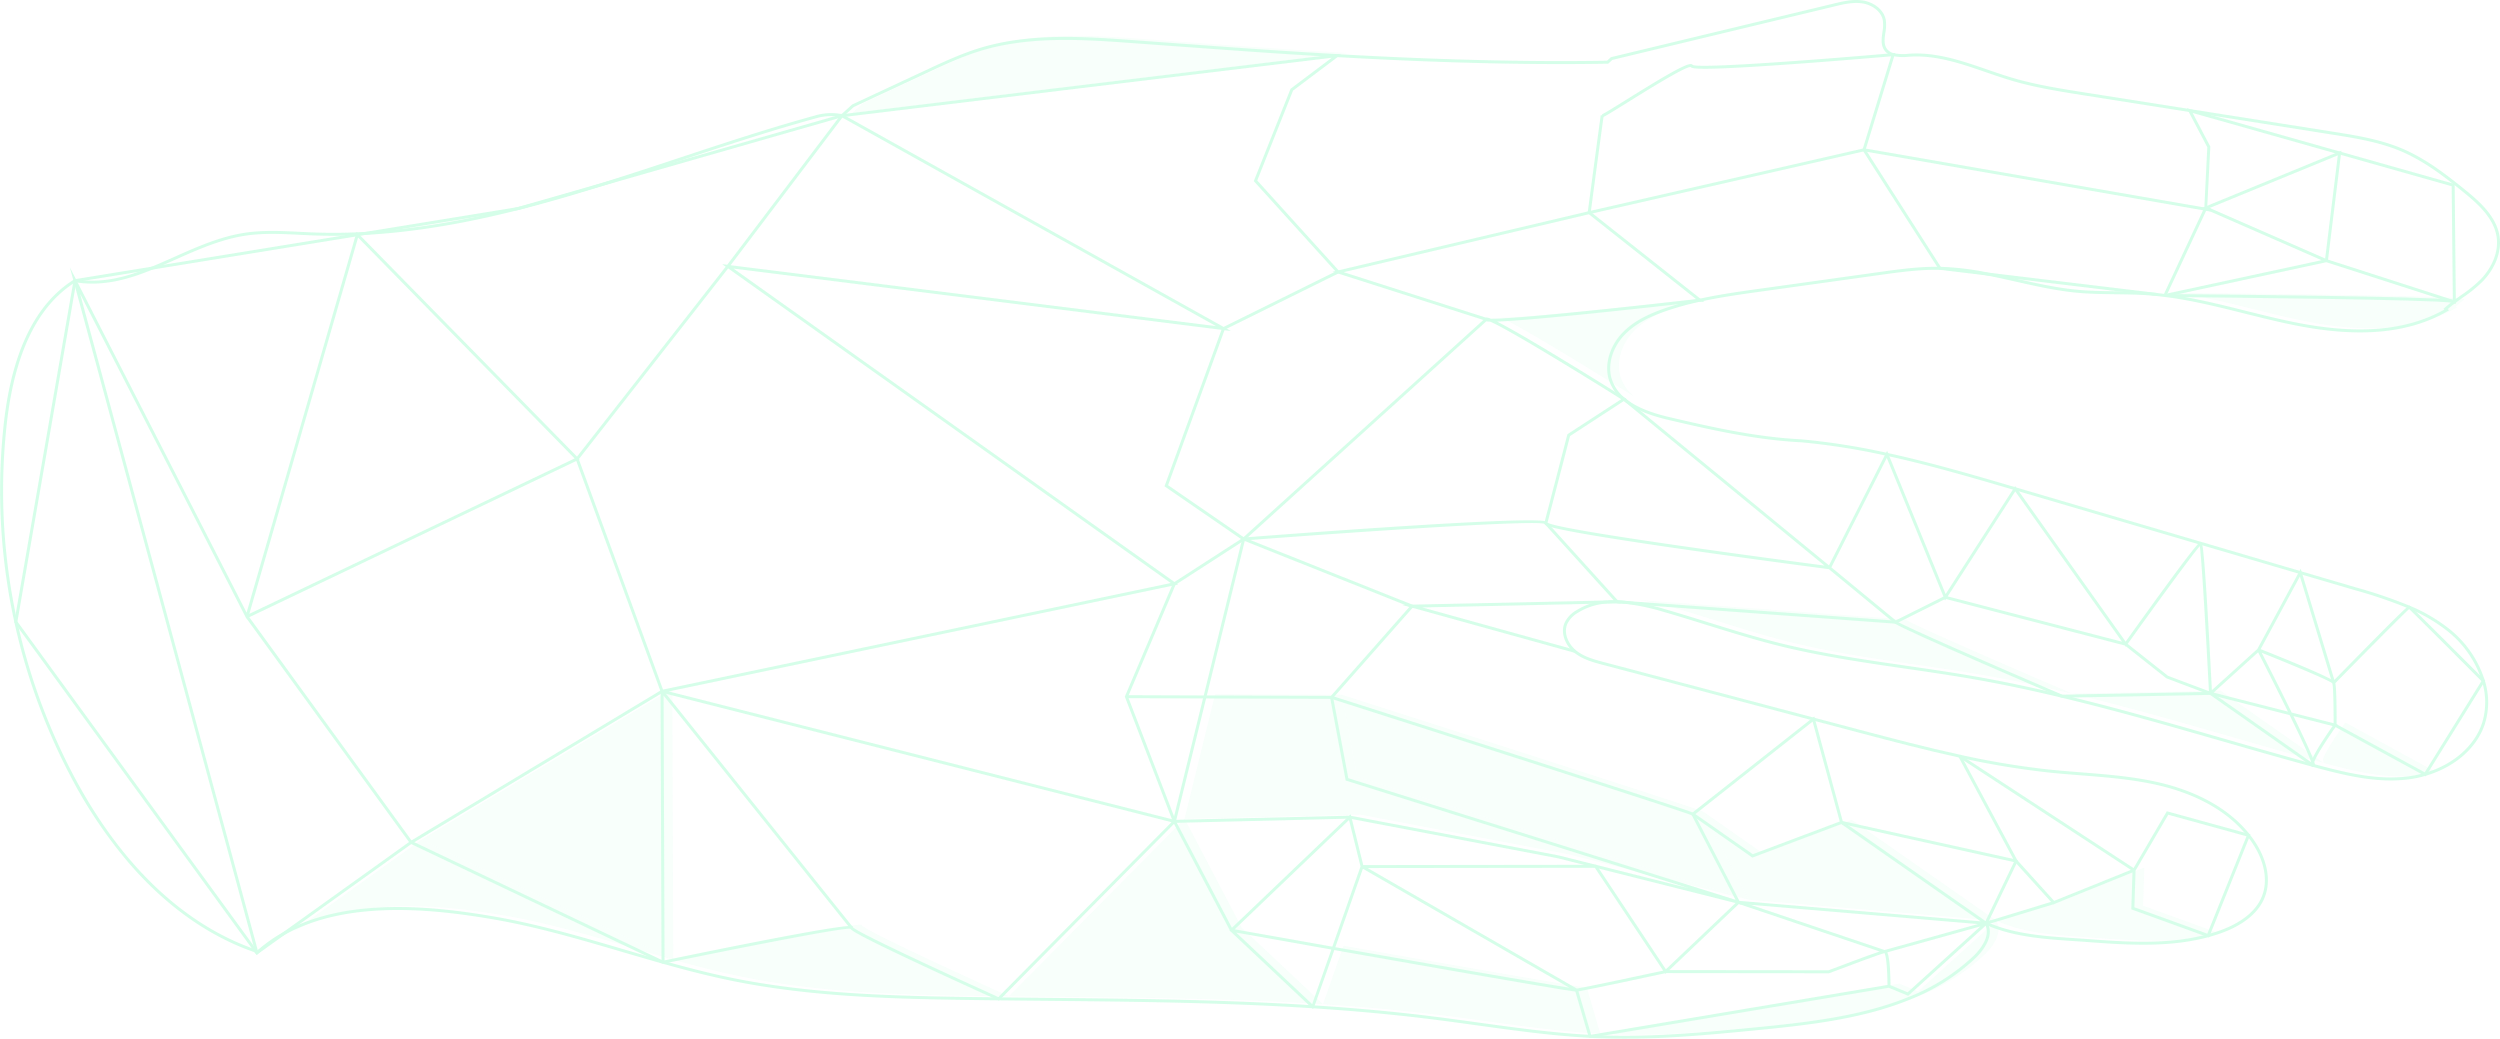 <svg xmlns="http://www.w3.org/2000/svg" xmlns:xlink="http://www.w3.org/1999/xlink" width="1056.598" height="439.031" viewBox="0 0 1056.598 439.031">
  <defs>
    <clipPath id="clip-path">
      <rect id="Rectangle_128" data-name="Rectangle 128" width="1056.598" height="439.031" fill="none"/>
    </clipPath>
    <clipPath id="clip-path-3">
      <rect id="Rectangle_126" data-name="Rectangle 126" width="917.507" height="422.169" fill="none"/>
    </clipPath>
  </defs>
  <g id="Group_174" data-name="Group 174" opacity="0.304">
    <g id="Group_173" data-name="Group 173" clip-path="url(#clip-path)">
      <g id="Group_172" data-name="Group 172">
        <g id="Group_171" data-name="Group 171" clip-path="url(#clip-path)">
          <g id="Group_170" data-name="Group 170" transform="translate(124.113 15.143)" opacity="0.19">
            <g id="Group_169" data-name="Group 169">
              <g id="Group_168" data-name="Group 168" clip-path="url(#clip-path-3)">
                <path id="Path_17536" data-name="Path 17536" d="M353.093,47.545c3.486.034,109.868.893,121.281,2.406.021,0,.031.013.044,0l.924.3c-1.276.95-2.507,1.924-3.669,2.976l.4.448c-18.651,10.811-41.811,10.173-62.964,6.051-18.752-3.648-37.117-9.808-56.02-12.186" transform="translate(442.165 61.108)" fill="#75fbb5"/>
                <path id="Path_17537" data-name="Path 17537" d="M424.6,138.077l.01.01a44.936,44.936,0,0,1-6.965,1.469c-13.581,1.75-27.238-1.679-40.447-5.27.263.068.182-.448-.143-1.435,1.273-4.119,9.467-15.565,9.467-15.565Z" transform="translate(480.596 172.956)" fill="#75fbb5"/>
                <path id="Path_17538" data-name="Path 17538" d="M442.275,142.419a.347.347,0,0,0,.208.138c-35.4-9.639-70.481-20.7-106.135-29.232l62.805-1.2Z" transform="translate(415.311 164.685)" fill="#75fbb5"/>
                <path id="Path_17539" data-name="Path 17539" d="M243.6,56.743c12.454.331,85.929-8.147,88.416-8.428a128.529,128.529,0,0,0-14.654,4.064c-6.491,2.257-12.925,5.257-17.664,10.238s-7.468,12.316-5.546,18.906a17.534,17.534,0,0,0,5.858,8.6S253.357,60.81,243.6,56.743" transform="translate(266.557 62.342)" fill="#75fbb5"/>
                <path id="Path_17540" data-name="Path 17540" d="M386.069,156.936l31.836,11.542v.021c-16.568,4.512-34.312,3.3-51.531,2.023-14.477-1.06-29.1-1.359-42.342-7.254l28.595-8.736,33.964-13.7Z" transform="translate(395.558 210.718)" fill="#75fbb5"/>
                <path id="Path_17541" data-name="Path 17541" d="M347.535,13.085l-209.207,25.4,4.635-4.2q15.431-7.2,30.86-14.386c7.569-3.541,15.18-7.08,23.163-9.509,20.708-6.27,42.866-4.767,64.454-3.195q17.618,1.273,35.247,2.557,25.414,1.871,50.849,3.333" transform="translate(97.732 -5.815)" fill="#75fbb5"/>
                <path id="Path_17542" data-name="Path 17542" d="M339.284,135.223l61.071,42.637-104.638-8.879-19.276-37.247c1.807,1.211,25.228,17.648,25.228,17.648Z" transform="translate(319.235 196.127)" fill="#75fbb5"/>
                <path id="Path_17543" data-name="Path 17543" d="M311.347,179.357l33.029-29.907c2.731,4.721-.992,10.532-4.934,14.305A86.448,86.448,0,0,1,312.05,181.1Z" transform="translate(375.214 224.539)" fill="#75fbb5"/>
                <path id="Path_17544" data-name="Path 17544" d="M265.8,97.385l113.384,8.3c1.771,1.955,70.307,31.287,70.307,31.287-12.251-2.932-24.569-5.58-36.984-7.754-27.35-4.791-55.132-7.343-82.089-14.013C313.746,111.07,297.5,105.389,281,100.635a91.932,91.932,0,0,0-15.2-3.249" transform="translate(302.167 141.039)" fill="#75fbb5"/>
                <path id="Path_17545" data-name="Path 17545" d="M386.069,159.661l7.986,3.32.7,1.739c-19.786,8.121-42.543,10.759-64.154,12.865-21.557,2.1-43.181,4.218-64.834,3.539-1.992-.068-3.994-.146-5.994-.266Z" transform="translate(292.506 240.915)" fill="#75fbb5"/>
                <path id="Path_17546" data-name="Path 17546" d="M370.486,162.141l19.276,37.247-165.454-51.95L217.8,112.774s150.878,48.157,152.685,49.367" transform="translate(225.188 165.72)" fill="#75fbb5"/>
                <path id="Path_17547" data-name="Path 17547" d="M354.587,180.312l-88.148-16.8-74.158,1.794,12.9-52.6,53.544.18,6.507,34.664L430.69,199.5l-60.374-15.216Z" transform="translate(184.261 165.609)" fill="#75fbb5"/>
                <path id="Path_17548" data-name="Path 17548" d="M326.2,171.162l5.721,19.539c-22.27-1.2-44.332-5.025-66.469-7.785-16.859-2.117-33.755-3.627-50.7-4.713l8.668-24.681c42.4,7.488,101.1,17.792,102.776,17.64" transform="translate(220.302 231.07)" fill="#75fbb5"/>
                <path id="Path_17549" data-name="Path 17549" d="M238.031,132.908l24.142,46.014,34.349,32.341c-44.142-2.841-88.5-2.864-132.766-3.351Z" transform="translate(138.513 198.01)" fill="#75fbb5"/>
                <path id="Path_17550" data-name="Path 17550" d="M251.12,180.331c-4.562-.055-9.105-.109-13.657-.174-33.367-.482-66.932-1.453-99.617-8.184-9.618-1.981-19.119-4.458-28.566-7.124,0,0,77.618-16.133,79.595-14.646l.06.065c-.1,1.981,62.186,30.063,62.186,30.063" transform="translate(51.146 225.591)" fill="#75fbb5"/>
                <path id="Path_17551" data-name="Path 17551" d="M174.456,111.791l.4,114.508L68.389,175.638Z" transform="translate(-14.434 164.143)" fill="#75fbb5"/>
                <path id="Path_17552" data-name="Path 17552" d="M208.093,186.972c-23.611-6.632-46.938-14.435-71.085-18.63-29.222-5.088-64-7.642-89.34,6.621l53.955-38.65Z" transform="translate(-47.667 203.471)" fill="#75fbb5"/>
              </g>
            </g>
          </g>
          <path id="Path_17553" data-name="Path 17553" d="M54.3,310.655A196.358,196.358,0,0,1,30.13,274.746,259.469,259.469,0,0,1,1.741,123.856C5.228,94.264,15.195,74.184,31.364,64.17l.206-.128.237.042c11.923,2.065,22.554-1.312,32.274-5.27,3.2-1.3,6.455-2.757,9.608-4.163,9.22-4.111,18.755-8.363,29.032-10.074,7.939-1.31,16.1-.9,24-.508,1.992.1,3.981.2,5.97.273,7.028.255,14.289.18,21.585-.229,19.713-1.06,40.809-4.494,64.5-10.5l.307,1.224c-23.765,6.023-44.938,9.47-64.732,10.535-7.332.406-14.636.484-21.7.227-2-.073-3.992-.172-5.989-.271-7.827-.393-15.925-.8-23.723.492-10.121,1.682-19.58,5.9-28.73,9.98-3.161,1.409-6.429,2.867-9.644,4.182C55.2,63.795,44.006,67.4,31.828,65.367,16.122,75.212,6.42,94.938,3,124A258.214,258.214,0,0,0,31.244,274.153c25.2,47.365,55.679,65.961,76.811,73.22l.154.052.427.471a61.971,61.971,0,0,1,10.85-7.694c27.139-15.279,64.222-11.139,89.754-6.694,18.25,3.169,36.317,8.48,53.789,13.618,5.681,1.669,11.563,3.4,17.362,5.028,11.079,3.127,20.145,5.387,28.524,7.114,32.479,6.686,65.6,7.678,99.5,8.168,4.557.065,9.1.12,13.657.174q9.413.106,18.83.19c37.4.357,76.069.724,113.972,3.164,18.112,1.159,34.706,2.7,50.753,4.713,6.377.8,12.852,1.7,19.114,2.562,15.477,2.148,31.48,4.369,47.313,5.221,2.06.125,4.054.2,6.041.268,21.525.677,43.368-1.453,64.49-3.51l.263-.026c22.629-2.205,44.548-4.848,63.977-12.818a85.148,85.148,0,0,0,27.194-17.216c1.909-1.828,7.9-8.207,4.825-13.534l-.974-1.682,1.773.789c11.566,5.148,24.468,6.009,36.953,6.843,1.726.115,3.455.229,5.184.357,16.19,1.205,34.539,2.57,51.318-2,1.622-.44,3.192-.927,4.8-1.487,6.658-2.336,15.227-6.822,18.224-14.946,2.416-6.535.841-14.657-4.327-22.283-.562-.844-1.211-1.724-1.979-2.7-10.108-12.829-25.741-18.7-37.08-21.4-10.876-2.586-22.254-3.479-33.255-4.346-4.507-.354-9.165-.719-13.732-1.2a348.67,348.67,0,0,1-37.585-6.265l.266-1.234a347.738,347.738,0,0,0,37.453,6.244c4.551.474,9.2.841,13.7,1.2,11.05.87,22.476,1.768,33.448,4.374,11.537,2.752,27.438,8.783,37.781,21.846.786,1,1.456,1.906,2.036,2.776,5.392,7.967,7.02,16.505,4.46,23.426-3.166,8.585-12.074,13.277-18.989,15.7-1.638.57-3.237,1.065-4.887,1.513-16.987,4.627-35.453,3.252-51.742,2.041-1.724-.128-3.45-.242-5.176-.357-12.063-.807-24.522-1.64-35.9-6.314,1.82,5.71-3.815,11.725-5.723,13.55A86.377,86.377,0,0,1,807.3,368.539c-19.591,8.038-41.611,10.694-64.336,12.909l-.258.026c-21.161,2.06-43.046,4.192-64.657,3.515-1.995-.068-4-.146-6.007-.266-15.948-.859-31.977-3.083-47.477-5.234-6.259-.87-12.732-1.765-19.1-2.562-16.021-2.007-32.594-3.549-50.659-4.708-37.89-2.435-76.543-2.8-113.923-3.158q-9.42-.094-18.828-.19c-4.567-.055-9.111-.109-13.659-.174-33.969-.49-67.148-1.487-99.737-8.2-8.413-1.732-17.5-4-28.613-7.134-5.8-1.63-11.688-3.359-17.375-5.03-17.437-5.127-35.468-10.425-53.645-13.584-25.342-4.411-62.134-8.53-88.921,6.548a60.766,60.766,0,0,0-11.095,7.952l-.466.424-1.052-1.164c-14.86-5.129-34.242-15.792-53.2-37.859" transform="translate(0.001 53.914)" fill="#75fbb5"/>
          <path id="Path_17554" data-name="Path 17554" d="M84.4,79.108l-.31-1.224c6.864-1.739,13.99-3.7,21.187-5.822,4.627-1.37,9.379-2.812,14.526-4.419,10.741-3.367,21.614-6.968,32.128-10.449,18.81-6.228,38.26-12.67,57.7-18.005a23.756,23.756,0,0,1,11.191-.591l4.463-4.041.086-.039q9.569-4.468,19.143-8.926l11.72-5.46c7.069-3.312,15.084-7.056,23.244-9.545,21.114-6.392,44.261-4.705,64.683-3.221L379.4,9.928c18.765,1.38,35.393,2.466,50.839,3.328l-.07,1.263c-15.453-.862-32.089-1.953-50.862-3.33l-35.247-2.56C323.751,7.15,300.728,5.473,279.838,11.8c-8.074,2.458-15.7,6.028-23.077,9.478l-11.72,5.46q-9.526,4.437-19.057,8.884l-4.809,4.353-.32-.073a22.361,22.361,0,0,0-10.9.505c-19.4,5.33-38.838,11.764-57.634,17.987-10.517,3.484-21.4,7.087-32.149,10.454-5.153,1.609-9.91,3.057-14.545,4.426C98.418,75.4,91.276,77.363,84.4,79.108" transform="translate(134.856 9.613)" fill="#75fbb5"/>
          <path id="Path_17555" data-name="Path 17555" d="M217.012,24.133l.07-1.26c42.608,2.421,79.925,3.335,114.066,2.791l1.643-1.487.156-.036q47-11.334,94-22.629c3.679-.9,8.259-2.021,12.639-1.26,3.95.687,8.569,3.554,9.392,8.231a17.568,17.568,0,0,1-.19,5.369c-.354,2.58-.69,5.02.719,6.856a4.878,4.878,0,0,0,2.752,1.752,19.583,19.583,0,0,0,6.343.263l.5-.029c11.227-.726,22.119,3.028,32.651,6.658,3.7,1.276,7.52,2.6,11.29,3.695,9.519,2.778,19.518,4.367,29.183,5.9l45.3,7.163q30.167,4.757,60.3,9.53c9.788,1.549,19.906,3.153,29.292,7.108,8.728,3.684,16.352,9.254,22.658,14.217,1.258.979,2.494,1.981,3.734,2.981l.172.141c6.6,5.33,13.73,11.74,14.761,20.39.729,6.064-1.789,12.7-6.908,18.2a57.416,57.416,0,0,1-8.728,7.132c-1.06.758-2.122,1.513-3.158,2.291-1.239.922-2.255,1.734-3.153,2.518l.5.555-.674.391c-16.055,9.306-36.791,11.311-63.4,6.127-7.507-1.461-15.068-3.354-22.379-5.181-10.957-2.742-22.283-5.577-33.6-7l.156-1.252c11.389,1.432,22.754,4.275,33.747,7.025,7.3,1.825,14.839,3.713,22.317,5.168,25.918,5.049,46.162,3.221,61.847-5.593l-.3-.333.469-.422c1.044-.945,2.224-1.9,3.713-3.015,1.047-.781,2.114-1.544,3.182-2.307a56.208,56.208,0,0,0,8.538-6.965c4.866-5.228,7.265-11.493,6.58-17.187-.974-8.184-7.895-14.388-14.3-19.559l-.174-.141c-1.232-.995-2.463-1.992-3.718-2.968-6.241-4.913-13.779-10.423-22.369-14.047-9.243-3.9-19.289-5.486-29-7.028q-30.152-4.773-60.3-9.527l-45.2-7.147c-9.808-1.557-19.846-3.151-29.441-5.955-3.8-1.107-7.639-2.429-11.352-3.71-10.412-3.591-21.182-7.3-32.159-6.6l-.495.031a20.53,20.53,0,0,1-6.762-.307,6.163,6.163,0,0,1-3.414-2.2c-1.732-2.255-1.344-5.075-.971-7.8a16.656,16.656,0,0,0,.2-4.981c-.713-4.072-4.835-6.588-8.363-7.2-4.119-.713-8.371.328-12.123,1.247Q380.316,14.024,333.4,25.331l-1.755,1.588-.237.005c-34.24.552-71.658-.362-114.4-2.791" transform="translate(348.036 -0.001)" fill="#75fbb5"/>
          <path id="Path_17556" data-name="Path 17556" d="M276.134,58.048l-.271-1.234c8.113-1.773,16.065-2.929,25.616-4.257l14.922-2.08Q334.133,48,351.862,45.518c8.34-1.164,16.964-2.367,25.618-2.2a114.442,114.442,0,0,1,20.426,2.471c4.031.786,8.113,1.708,12.061,2.6,8.374,1.888,17.034,3.843,25.678,4.632,5.33.495,10.785.56,16.06.628,4.494.055,9.142.112,13.711.432,1.341.089,2.7.208,4.044.339l-.125,1.258c-1.33-.13-2.671-.25-4-.336-4.536-.318-9.165-.375-13.641-.43-5.3-.068-10.782-.135-16.162-.633-8.723-.8-17.424-2.76-25.84-4.658-3.939-.888-8.012-1.807-12.024-2.591a113.3,113.3,0,0,0-20.208-2.448c-8.556-.169-17.128,1.028-25.421,2.187q-17.728,2.488-35.463,4.955l-14.92,2.083c-9.525,1.323-17.45,2.476-25.52,4.239" transform="translate(442.419 69.451)" fill="#75fbb5"/>
          <path id="Path_17557" data-name="Path 17557" d="M265.068,177.191l.023-1.263a39.9,39.9,0,0,1,4.364.325,93.777,93.777,0,0,1,15.294,3.27c6.187,1.781,12.436,3.721,18.479,5.6,10.082,3.135,20.5,6.379,30.914,8.957,17.443,4.32,35.541,6.955,53.047,9.5,9.522,1.383,19.364,2.817,29,4.5,11.532,2.018,23.645,4.559,37.026,7.764,22.84,5.463,45.818,12.076,68.039,18.468,12.48,3.591,25.384,7.3,38.116,10.769,14.253,3.869,27.116,6.934,40.2,5.252a44.805,44.805,0,0,0,6.866-1.448c11.9-3.473,20.932-11.313,24.153-20.971a29.455,29.455,0,0,0-.013-17.768,43.8,43.8,0,0,0-14.092-20.775,69.243,69.243,0,0,0-16.9-9.98,202.514,202.514,0,0,0-23.145-7.858q-5.851-1.726-11.7-3.442-5.554-1.629-11.108-3.27-10.529-3.089-21.057-6.187t-21.054-6.192l-78.386-23.059c-17.7-5.208-35.937-10.569-54.153-14.516a288.759,288.759,0,0,0-36.156-5.72l-1.4-.068c-18.37-1.073-36.434-5.075-54.864-9.431-8.546-2.007-14.758-4.705-18.995-8.249a18.233,18.233,0,0,1-6.059-8.91c-1.83-6.272.4-13.933,5.694-19.515,4.1-4.312,9.623-7.517,17.911-10.4a128.158,128.158,0,0,1,14.727-4.08l.273,1.229a127.814,127.814,0,0,0-14.586,4.044c-8.09,2.817-13.459,5.926-17.411,10.082-4.984,5.262-7.1,12.446-5.4,18.294a17,17,0,0,0,5.655,8.29c4.085,3.414,10.129,6.03,18.476,7.991,18.375,4.343,36.38,8.335,54.645,9.4l1.419.073a290.332,290.332,0,0,1,36.336,5.744c18.26,3.955,36.518,9.329,54.179,14.521l78.449,23.075q10.526,3.089,21.054,6.194t21.054,6.189q5.558,1.64,11.11,3.265,5.851,1.722,11.7,3.442a203.944,203.944,0,0,1,23.288,7.913,70.6,70.6,0,0,1,17.2,10.163,45.108,45.108,0,0,1,14.5,21.393,30.7,30.7,0,0,1,0,18.526c-3.351,10.053-12.7,18.2-24.994,21.781a45.445,45.445,0,0,1-7.061,1.492c-13.316,1.713-26.306-1.383-40.694-5.288-12.738-3.468-25.647-7.184-38.132-10.774-22.208-6.39-45.17-12.993-67.984-18.453-13.355-3.2-25.441-5.731-36.947-7.746-9.616-1.685-19.45-3.117-28.962-4.5-17.536-2.552-35.669-5.192-53.169-9.522-10.446-2.593-20.89-5.838-30.987-8.978-6.038-1.877-12.279-3.82-18.453-5.6a93.05,93.05,0,0,0-15.1-3.231,38.523,38.523,0,0,0-4.236-.315" transform="translate(418.387 77.778)" fill="#75fbb5"/>
          <path id="Path_17558" data-name="Path 17558" d="M261.005,98.786l-.089-1.258a40.33,40.33,0,0,1,4.072-.081l-.031,1.26c-1.437-.036-2.729-.01-3.953.078" transform="translate(418.45 156.255)" fill="#75fbb5"/>
          <path id="Path_17559" data-name="Path 17559" d="M256.756,117.879c-2.539-2.955-4-7.228-2.375-10.99a11.963,11.963,0,0,1,4.8-5.184,27.678,27.678,0,0,1,13.18-4.231l.1,1.26a26.412,26.412,0,0,0-12.592,4.031,10.761,10.761,0,0,0-4.327,4.622c-1.7,3.926.531,8.546,3.609,11.082,3.361,2.765,7.715,3.924,11.923,5.046l88.65,23.457-.323,1.221-88.65-23.46c-4.14-1.1-8.827-2.349-12.4-5.291a12.857,12.857,0,0,1-1.591-1.562" transform="translate(406.869 156.324)" fill="#75fbb5"/>
          <path id="Path_17560" data-name="Path 17560" d="M104.74,389.491l-.37-.508L2.313,248.917l.044-.263,25.087-144.67,187.672-30.55L351.97,34.205,561.339,8.782l1.752.133-20.312,15.3L527.649,62.2l35.182,38.851-48.935,24.2-23.929,65.719,33.089,22.78-29.925,19.33L473.04,280.365l20.325,52.854-.289.292-74.582,75.314-.4-.18c-.154-.07-15.753-7.106-31.138-14.292-26.155-12.219-30.532-14.912-31.287-15.919-3.091-.549-48.841,8.5-79.03,14.774l-.206.042L170.1,342.658ZM3.649,248.607,105.021,387.734,169.975,341.2l.336.159,106.28,50.568c22.963-4.77,75.28-15.443,79.657-14.576l.005-.023.523.125.01.383c2.2,2.294,37.64,18.75,61.425,29.48l73.681-74.4-20.216-52.57,20.442-48.12.161-.1,28.5-18.409-32.336-22.262,24.434-67.109,47.891-23.681-34.586-38.2,15.552-39.036,17.4-13.11L352.22,35.439,215.41,74.665,28.533,105.085ZM356.792,377.949l0,.107a.707.707,0,0,0,0-.107" transform="translate(3.71 14.084)" fill="#75fbb5"/>
          <path id="Path_17561" data-name="Path 17561" d="M398,49.9l.159-1.252c.9.115,1.114.245,1.25.354l.565.466-.547.575-.451-.5.026.029-.078.06-.234.4A2.956,2.956,0,0,0,398,49.9m.963-.37-.385-.422Z" transform="translate(638.297 78.02)" fill="#75fbb5"/>
          <path id="Path_17562" data-name="Path 17562" d="M351.384,48.978l.1-1.258h.021l1.117.01c25.647.224,110.118,1.057,120.263,2.4l-.167,1.252c-10.074-1.338-94.478-2.169-120.106-2.393Z" transform="translate(563.537 76.532)" fill="#75fbb5"/>
          <path id="Path_17563" data-name="Path 17563" d="M351.625,86.284l-.266-1.234,66.326-14.3L367.148,48.644l58.923-24.192-5.653,46.063,52.614,16.961-.391,1.2L419.695,71.609Zm72.931-59.845L370.382,48.68l48.823,21.359Z" transform="translate(563.497 39.215)" fill="#75fbb5"/>
          <path id="Path_17564" data-name="Path 17564" d="M398.086,49.885l.154-.633-.367-.453.37.43.021-.583.172.026-.167.588.424.5-.471.1,0,.049v-.049Z" transform="translate(638.094 78.016)" fill="#75fbb5"/>
          <path id="Path_17565" data-name="Path 17565" d="M259.827,35.474l0-.4.635.013-.06-.581c.638-.18,5.15-2.989,9.926-5.963,16.9-10.522,25.853-15.763,27.892-15.214a1.024,1.024,0,0,1,.547.359c3.169,1.489,52.224-2.172,84.6-5.01l.935-.083L371.8,49.438,403.56,99.029l94.329,11.386,17.047-36.476,1.253-25.491-8.676-16.505L620.727,63.98l.008.474.495,49.393-.044.82-1.706-.557.391-1.2.091.029-.487-48L510,33.958l7.468,14.209-1.336,26.189-.24.523-17.245,36.9-3.606-.435-92.225-11.134-.159-.25-32.24-50.333.086-.279,12.048-39.33c-4.3.372-22.757,1.953-41.134,3.273-40.054,2.88-43.019,2.021-43.605,1.247-2.3-.182-18.213,9.722-26.811,15.076-10.261,6.392-10.316,6.358-10.845,6.054Zm37.9-21.075,0,.005Z" transform="translate(416.702 13.784)" fill="#75fbb5"/>
          <path id="Path_17566" data-name="Path 17566" d="M227.551,225.63l89.559-1.914L287.7,191.242l9.821-37.744,22.726-14.8c-6.309-3.952-46.277-28.907-55.372-32.763-1.492-.042-1.9-.213-2.135-.518l-.185-.24.055-.38a.773.773,0,0,1,.414-.5c.338-.164.818-.156,2.119.383,11.183.229,68.047-6.127,86.75-8.259L306.042,60.127l.044-.354c.547-4.127,5.348-40.34,5.525-41.059l1.226.3c-.169.818-3.611,26.681-5.452,40.564l47.987,37.976-1.893-.06-.562.07c-16.641,1.9-69.221,7.8-85.141,8.337,13.238,6.663,52.205,31.131,53.979,32.245l.836.523-23.97,15.615L289.1,190.9l.112.125,30.771,33.979-1.495-.055-4.067.091-78.254,1.669,64.683,17.945-.339,1.216Z" transform="translate(364.938 30.013)" fill="#75fbb5"/>
          <path id="Path_17567" data-name="Path 17567" d="M201.962,124.833l-.1-1.26c1.252-.1,125.447-9.816,128.194-6.619l0,.005.151.687a.447.447,0,0,0-.081-.427.734.734,0,0,0,.135.091c6.267,3.463,101.372,16.05,117.107,18.114L362.221,65.579l.8-.976,86.25,70.747,24.556-48.44,24.741,60.564,29.368-45.644,46.709,65.732c30.511-42.577,31.339-42.322,31.891-42.152s1.364.323,4.552,62.667l19.226-17.411,18.312-33.9,14.24,46.969c31.071-31.677,31.344-31.558,31.873-31.321.141.063.516.227,31.537,31.287l.354.357-.266.424L701.473,224.5l-38.109-20.807c-1.5,2.125-7.749,11.095-8.991,14.743.307.961.378,1.492.052,1.843l-.255.271-.474-.068a.951.951,0,0,1-.583-.406,1.858,1.858,0,0,1-.065-1.63c-.982-2.846-4.044-9.512-9.095-19.82L610.7,190.133l-.034.031-.75-.232v-.049l-18.081-6.822-17.06-13.508-.133.182-.38-.534-75.535-19.64-.409.635-.2-.492-20.8,10.389-.318-.26-27.788-22.892c-6.694-.87-112.634-14.693-119.58-18.534a1.337,1.337,0,0,1-.628-.635c-6.239-2.039-116.847,6.223-127.048,7.061m127.025-7.517-.008.044ZM473.7,89.943l-23.434,46.23L477.492,158.6l20.145-10.066Zm54.286,14.138-28.545,44.363L573.123,167.6Zm78,23.121c-3.562,4.088-19.573,26.1-30.482,41.324l17.034,13.485,17.3,6.5c-1.159-22.65-3.023-55.351-3.854-61.306m24.642,44.876-18.81,17.036,31.4,8.017c-5.317-10.819-11.087-22.114-12.592-25.053m14.93,26.952c4.135,8.46,6.877,14.378,8.173,17.648,1.927-4.119,6.767-11.115,8.395-13.43Zm-13.415-26.761c2.008,3.929,7.621,14.94,12.686,25.275l17.714,4.51c.018-7.21-.143-14.982-.484-16.625l-.073-.247c-1.1-1.159-18.25-8.283-29.842-12.912M648.3,140.026,631.71,170.735c9.845,3.919,24.767,9.991,29.761,12.748Zm14.974,45.095c.534,2.69.547,13.875.536,17.253l.419.107-.125.172,36.932,20.164,23.994-38.58c-8.158-8.168-27.676-27.675-30.576-30.43-2.729,2.435-19.682,19.593-31.18,31.315" transform="translate(323.736 103.608)" fill="#75fbb5"/>
          <path id="Path_17568" data-name="Path 17568" d="M201.709,188.74,303.431,96.626,239.657,76.244,348.01,50.652,464.3,24.07l.125.021L610.993,49.579l-.216,1.245-2.356-.406L464.33,25.356,348.3,51.883,244.375,76.426,305.9,96.093,202.555,189.677Z" transform="translate(323.494 38.602)" fill="#75fbb5"/>
          <path id="Path_17569" data-name="Path 17569" d="M262.474,98.7l.073-1.26,4.314.318,113.633,8.319.172.187c1.666,1.544,42.7,19.411,69.963,31.076l62.876-1.2,43.488,30.54-.7,1.047-.208-.138-42.965-30.18-62.738,1.2-.125-.052C443.4,135.62,384.565,110.4,379.971,107.3Z" transform="translate(420.947 156.268)" fill="#75fbb5"/>
          <path id="Path_17570" data-name="Path 17570" d="M182.837,114.1l.005-1.26,86.906.315c15.451,4.932,151.016,48.219,152.844,49.443,1.708,1.146,22.218,15.534,24.968,17.466l37.476-14.107.185.039,73.957,16.372,15.748,17.4L607.36,186.68l-72.57-47.469c-14.172-3.083-28.451-6.858-42.262-10.506l-5.848-1.549q-6.815-1.812-13.641-3.611l.32-1.221q6.827,1.8,13.646,3.609l5.848,1.554c13.836,3.653,28.144,7.436,42.332,10.522l.208.042.088.107,73.023,47.766,14.06-24.022,35.362,9.746-17.539,43.613-32.839-11.9.5-15.594-33.474,13.5-16.07-17.747-73.377-16.245L447.38,181.478l-.271-.19c-.234-.167-23.439-16.448-25.217-17.638-2.315-1.219-100.667-32.74-152.435-49.261Zm426.5,72.892-.5,15.487,30.834,11.178,16.557-41.171-33.065-9.113Z" transform="translate(293.228 180.969)" fill="#75fbb5"/>
          <path id="Path_17571" data-name="Path 17571" d="M190.312,207.883l.2-.8L219.922,87.243l.745.063,71.978,28.707L258.247,155l6.379,33.987,163.647,51.383L409.453,204l.409-.323L461.57,162.9l12.074,44.376,60.28,42.082,12.225-25.35-23.627-44.024,1.112-.6,23.931,44.589-12.2,25.3,27.217-8.316.37,1.208-28.332,8.658-.07.143-.312-.026-.177.055-.112-.081-103.33-8.767.172.331-1.568-.492-75.949-19.14-88.044-16.779ZM220.854,88.74,191.932,206.581l73.465-1.765,88.148,16.8,54.781,13.81-144.8-45.467-6.634-35.338.206-.229,33.417-37.872Zm190.2,115.607,18.88,36.487,101.948,8.639L472.547,208.05l-11.694-42.978Z" transform="translate(305.216 139.917)" fill="#75fbb5"/>
          <path id="Path_17572" data-name="Path 17572" d="M89.8,373.249,11.336,83.356l74.71,145.931,46.5-160.926.758.771,92.379,94.243L288.528,83.1l-1.5-1.07,2.127.266L337.5,18.465l.479.266L502.06,110.292,291.842,83.908,479.7,217.44,264.432,262.61l214.152,54.385.133.247,23.754,45.272,50.2-47.98L557.981,336l98.55-.122,29.365,44.17,30.511-29.037.359.122,61.553,20.77,45.287-12.62-35.3,31.969-8.186-3.4L653.651,409.074l-.375-.365-.047-.146-5.6-19.109c-2.328-.245-15.557-2.284-101.878-17.531l-8.637,24.41-.443.45-34.672-32.646-.12-.023-.094-.18-.409-.383.138-.13L477.73,318.08,261.737,263.227,155.4,327.238,86.009,231.791l-.081.036-.393-.771L15.7,94.654,91.019,372.918Zm-2.63-142.015,68.57,94.329,105.127-63.284L225.379,165.2ZM133.158,70.79,87.207,229.815l137.458-65.672Zm93.366,93.863,35.518,97.167L476.611,216.8,289.559,83.833l-62.988,80.454.232.234ZM544.5,371.7c-19.088-3.388-34.75-6.181-40.22-7.158l32.115,30.238Zm7.468-54.752-48.328,46.2c4.507.8,20.973,3.739,41.285,7.345l11.91-33.9ZM337.843,20.1,290.6,82.479,495.774,108.23Zm219.99,317.454-11.652,33.162c66.12,11.68,91.077,15.914,98.891,17.109Zm98.021-.414-96.011.117L648.248,388.2c3.32-.45,31.1-6.436,36.5-7.6Zm-6.931,52.229,5.364,18.318,125.272-21.025c-.031-5.905-.516-12.449-1.284-13.443l-.016-.005c-1.927.443-14.831,5.252-23.272,8.467l-.226.042-68.724-.07-.359.344-.18-.266c-3.916.846-31.209,6.739-36.575,7.639m67.8-36.921-29.36,27.944,67.284.068c2.265-.862,16.167-6.145,21.57-7.936Zm62.769,20.437c1.164,2.645,1.315,10.694,1.331,13.889l7.225,3L818.8,361.93Z" transform="translate(18.18 29.614)" fill="#75fbb5"/>
          <path id="Path_17573" data-name="Path 17573" d="M107.63,227.831l-.409-116.315,81.128,101.271-.9.885-.06-.068L108.5,115.125l.4,112.7Z" transform="translate(171.958 178.845)" fill="#75fbb5"/>
        </g>
      </g>
    </g>
  </g>
</svg>
